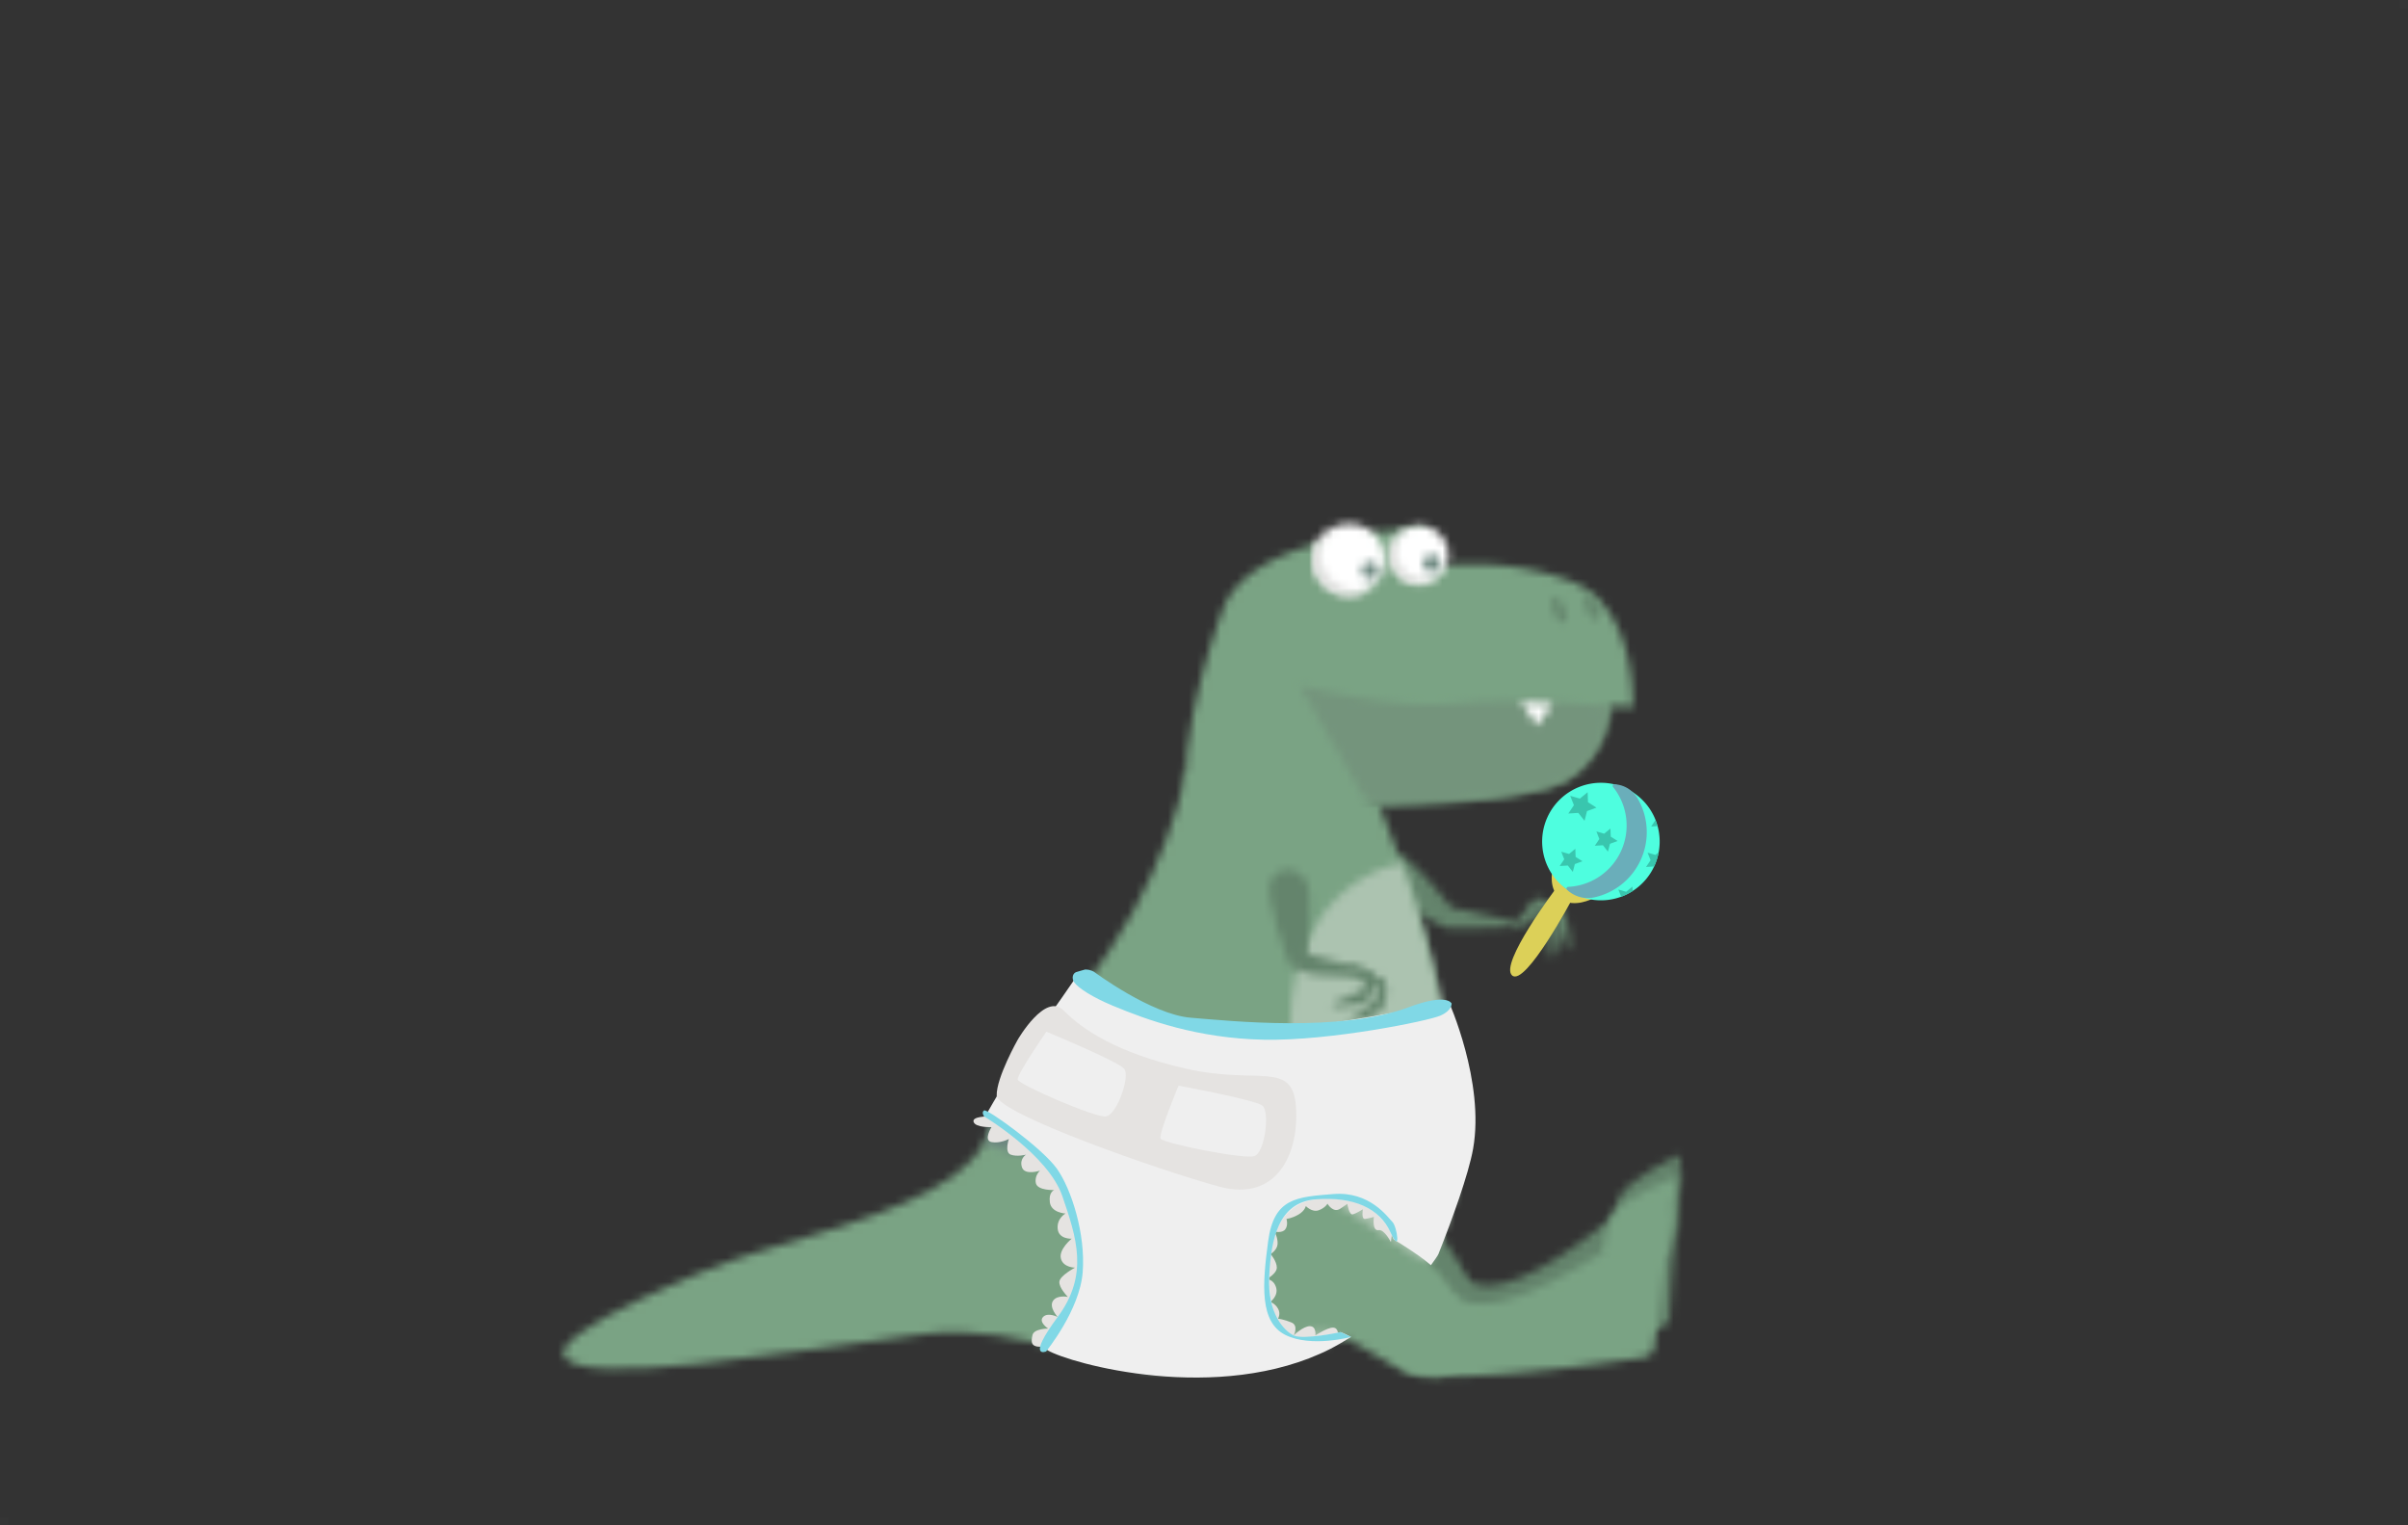 <svg xmlns="http://www.w3.org/2000/svg" xmlns:xlink="http://www.w3.org/1999/xlink" width="300" height="190" viewBox="0 0 300 190">
    <rect x="0" y="0" width="300" height="190" fill="#333333" stroke="none"/>
    <defs>
        <path id="a" d="M2.076.382C1.26 1.177.051 2.686.051 2.686l.755.04a.926.926 0 0 0 .74-.304c.462-.51 1.41-1.38 2.124-.86.98.716.743 4.405 1.174 4.917.431.511 1.446-3.799.622-4.72C4.826 1.043 3.626.13 2.74.13a.915.915 0 0 0-.665.253z"/>
        <path id="c" d="M1.692 1.083c-.555.91-.98 2.947-.98 2.947l.35-.525S2.417 1.5 3.563 2.137c1.147.637 1.978 4.481 2.54 4.965.562.485.3-4.088-.757-4.954C4.57 1.511 3.26.743 2.4.743c-.31 0-.56.1-.707.34z"/>
        <path id="e" d="M.362 3.08c.38 2.15 9.147 6.2 9.147 6.2s10.393.026 9.127-.505c-1.727-.723-8.624-2.094-8.624-2.094S5.13.408 3.45.16a3.368 3.368 0 0 0-.497-.037C1.438.123.02 1.14.363 3.08z"/>
        <path id="g" d="M4.71 10.454C1.26 20.05.6 26.218.6 26.218S-1.705 35.99 5.386 39.42c12.95 6.264 17.503-4.803 17.503-4.803s19.744.088 24.856-3.162c5.113-3.25 5.194-9.04 5.194-9.04l2.885.118s.602-12.53-7.695-15.686C39.83 3.69 31.75 4.966 31.75 4.966S30.74.338 29.617.292a6.15 6.15 0 0 0-.148-.002c-2.158 0-21.41.852-24.759 10.164z"/>
        <path id="i" d="M9.21 15.368s19.792.097 24.915-3.146c5.123-3.244 5.2-9.03 5.2-9.03s-12.02-1.211-19.209-.316C12.928 3.774.72.636.72.636l8.49 14.732z"/>
        <path id="k" d="M.513.502C.176.667.17 1.492.498 2.346c.327.854.867 1.412 1.203 1.248.336-.164.343-.99.015-1.842C1.426.998.972.474.638.474a.293.293 0 0 0-.125.028z"/>
        <path id="m" d="M.438.082c-.336.165-.344.99-.016 1.843.328.853.868 1.413 1.204 1.249.336-.164.343-.99.016-1.842C1.352.578.898.054.563.054a.283.283 0 0 0-.125.028z"/>
        <path id="o" d="M2.29 3.22L4.246.509.269.25z"/>
        <path id="q" d="M.074 4.295A4.465 4.465 0 0 0 8.9 5.631 4.465 4.465 0 0 0 5.155.55 4.465 4.465 0 0 0 .073 4.295z"/>
        <path id="s" d="M.075 3.478a4.466 4.466 0 0 0 3.729 5.097c1.42.22 2.776-.27 3.745-1.188a4.418 4.418 0 0 1-2.831.518A4.463 4.463 0 0 1 .99 2.81 4.427 4.427 0 0 1 2.34.27C1.174.914.297 2.059.076 3.479z"/>
        <path id="u" d="M.066 3.82A3.614 3.614 0 0 0 7.213 4.9 3.615 3.615 0 0 0 4.183.788 3.616 3.616 0 0 0 .067 3.82z"/>
        <path id="w" d="M.069 3.006a3.613 3.613 0 0 0 3.017 4.125 3.592 3.592 0 0 0 2.893-.838 3.605 3.605 0 0 1-2.124.32A3.616 3.616 0 0 1 .836 2.489 3.59 3.59 0 0 1 2.069.308a3.607 3.607 0 0 0-2 2.698z"/>
        <path id="y" d="M.465 1.346c-.087.575.31 1.113.885 1.199A1.055 1.055 0 0 0 1.666.46a1.057 1.057 0 0 0-1.202.886z"/>
        <path id="A" d="M.133 1.275a1.074 1.074 0 0 0 .901 1.223A1.075 1.075 0 0 0 1.356.372a1.075 1.075 0 0 0-1.223.902v.001z"/>
        <path id="C" d="M1.276 6.074C.13 8.644.569 10.986.569 10.986l7.729-.492.602-9.22.037-.583S2.42 3.501 1.276 6.074z"/>
        <path id="E" d="M1.044 10.744c-4.515 26.558 24.287 19.467 28.712 22.405 4.425 2.937 7.445 9.76 13.1 8.965 5.654-.795 3.609-7.4-.313-13.035a233.807 233.807 0 0 1-3.679-5.456 63.222 63.222 0 0 0-10.327-12.146C23.036 6.466 15.442.718 9.54.717c-4.015 0-7.245 2.66-8.497 10.027z"/>
        <path id="G" d="M7.118 12.293C1.442 3.203-2.963 23.4 4.914 23.909c7.878.51 27.084-3.756 27.084-3.756s1.443-.135 2.01-1.271L35.2.252c-3.042.066-22.406 21.13-28.082 12.04z"/>
        <path id="I" d="M64.348 28.424C53.264 41.678 56.14 40.989 52.443 47.449c-3.204 5.599-13.205 9.055-27.678 13.232C17.593 62.75-1.453 70.974.26 73.8c2.39 3.942 27.609-.565 44.953-2.799 6.187-.796 11.966.598 17.697 1.993 6.606 1.607 13.149 3.215 20.182 1.468 22.13-5.495 30.712-12.74 27.473-36.704-2.61-19.328-5.973-24.925-8.756-32.748L77.838.591s-2.406 14.577-13.49 27.833z"/>
        <path id="K" d="M24.883 36.092c6.043 17.614-3.482 25.994-17.902 25.51-6.04-.203-7.618.356-6.501.914 1.238.62 5.78 1.238 11.235.822C34.48 61.606 46.24 49.62 42.421 26.04 40.81 16.1 38.132 7.028 35.904.34 27.27 2 16.764 12.422 24.884 36.092z"/>
        <path id="M" d="M26.48 6.123c-7.137 4.464-16.196 8.928-19.226 3.257C2.19-.1-3.514 19.878 4.302 20.89c7.817 1.013 27.235-2.037 27.235-2.037s1.923-.04 2.149-1.25L35.852.2a.242.242 0 0 0-.024-.001c-.72 0-4.611 2.962-9.348 5.925z"/>
        <path id="O" d="M.413 1.553C-.801 3.367 2.728 12.358 2.728 12.358s1.398.872 3.238 1.11c2.272.291 7.742.38 7.01-.056-1.61-.958-8.086-2.583-8.086-2.583s.813-7.908-.228-9.25C4.098.854 3.255.373 2.409.373 1.69.373.969.718.413 1.553z"/>
        <path id="Q" d="M2.862.91s2.362.77 2.08 1.848c-.28 1.079-3.85 1.857-4.159 2.384-.31.528 4.157.286 4.695-.707.537-.993 1.012-2.912-.062-3.434C4.341.477 2.184.075 2.184.075l.678.835z"/>
        <path id="S" d="M1.202.822s3.066.862 2.927 2.07C3.989 4.097.7 5.883.469 6.521c-.23.638 3.971-.828 4.364-2.016.392-1.188.617-3.332-.462-3.59C3.896.803 3.225.771 2.623.771c-.766 0-1.42.051-1.42.051z"/>
        <path id="U" d="M.606 14.406c11.883 5.465 26.105-3.998 26.105-3.998s-4.363-.482-9.43-2.755C15.485 6.846 5.547 3.82 8.362.55 3.366 6.354 2.437 10.901.606 14.406z"/>
        <path id="W" d="M1.253 5.188C-.056 7.68.23 10.046.23 10.046l7.746.006L9.17.89 9.245.31S2.562 2.694 1.253 5.188z"/>
        <path id="Y" d="M.587 9.334C2.24 28.257 16.222 26.135 25.85 24.014c3.79-.834 6.904-1.67 8.327-1.221 5.04 1.587 9.764 7.228 14.99 4.954 5.227-2.273 1.974-9.3-3.3-13.573-1.868-1.515-4.237-2.792-5.606-3.785-4.272-3.1-8.286-5.424-13.036-7.76C23.892.99 20.113.276 16.468.276 7.932.276.138 4.196.588 9.334z"/>
    </defs>
    <g fill="none" fill-rule="evenodd">
        <path fill-rule="nonzero" d="M0 0h300v190H0z"/>
        <g transform="translate(188.4 112.762)">
            <mask id="b" fill="#fff">
                <use xlink:href="#a"/>
            </mask>
            <path fill="#64846C" d="M4.276 9.676l-6.915-7.402 5.752-5.375 6.915 7.404z" mask="url(#b)"/>
        </g>
        <g transform="translate(189.2 111.162)">
            <mask id="d" fill="#fff">
                <use xlink:href="#c"/>
            </mask>
            <path fill="#64846C" d="M4.912 10.865l-7.65-8.19 5.752-5.373 7.65 8.189z" mask="url(#d)"/>
        </g>
        <g transform="translate(170.8 106.362)">
            <mask id="f" fill="#fff">
                <use xlink:href="#e"/>
            </mask>
            <path fill="#64846C" d="M1.71 13.395L-2.373-.169l19.211-5.786 5.29 16.273z" mask="url(#f)"/>
        </g>
        <g transform="translate(147.6 65.562)">
            <mask id="h" fill="#fff">
                <use xlink:href="#g"/>
            </mask>
            <path fill="#7AA384" d="M3.72-5.374L60.464 3.32l-7.062 46.09-56.743-8.693z" mask="url(#h)"/>
        </g>
        <g transform="translate(161.2 84.762)">
            <mask id="j" fill="#fff">
                <use xlink:href="#i"/>
            </mask>
            <path fill="#74947C" d="M-2.58-6.653l43.87 8.45-3.021 19.72-36.644-5.615z" mask="url(#j)"/>
        </g>
        <g transform="translate(197.2 73.562)">
            <mask id="l" fill="#fff">
                <use xlink:href="#k"/>
            </mask>
            <path fill="#64846C" d="M-1.052-1.485l5.276.81-.959 6.257-5.276-.81z" mask="url(#l)"/>
        </g>
        <g transform="translate(193.2 74.362)">
            <mask id="n" fill="#fff">
                <use xlink:href="#m"/>
            </mask>
            <path fill="#64846C" d="M-1.127-1.905l5.276.809L3.19 5.16l-5.276-.808z" mask="url(#n)"/>
        </g>
        <g transform="translate(189.2 87.162)">
            <mask id="p" fill="#fff">
                <use xlink:href="#o"/>
            </mask>
            <path fill="#FFF" d="M-1.082-2.004l7.24 1.11-.959 6.257-7.24-1.11z" mask="url(#p)"/>
        </g>
        <g transform="translate(163.6 64.762)">
            <mask id="r" fill="#fff">
                <use xlink:href="#q"/>
            </mask>
            <path fill="#FFF" d="M-.933-2.418L11.87-.458 9.907 12.344l-12.801-1.96z" mask="url(#r)"/>
        </g>
        <g transform="translate(163.6 65.562)">
            <mask id="t" fill="#fff">
                <use xlink:href="#s"/>
            </mask>
            <path fill="#E1E0DF" d="M-2.895 9.583L8.97 11.401 10.788-.471-1.075-2.29z" mask="url(#t)"/>
        </g>
        <g transform="translate(173.2 64.762)">
            <mask id="v" fill="#fff">
                <use xlink:href="#u"/>
            </mask>
            <path fill="#FFF" d="M-1.1-2.096L10.096-.38 8.38 10.816-2.816 9.1z" mask="url(#v)"/>
        </g>
        <g transform="translate(173.2 65.562)">
            <mask id="x" fill="#fff">
                <use xlink:href="#w"/>
            </mask>
            <path fill="#E1E0DF" d="M-2.816 8.3L7.502 9.881 9.122-.684l-10.32-1.581z" mask="url(#x)"/>
        </g>
        <g transform="translate(169.2 69.562)">
            <mask id="z" fill="#fff">
                <use xlink:href="#y"/>
            </mask>
            <path fill="#6D8880" d="M-1.058-1.992l6.061.929-.929 6.06-6.061-.929z" mask="url(#z)"/>
        </g>
        <g transform="translate(177.2 68.762)">
            <mask id="B" fill="#fff">
                <use xlink:href="#A"/>
            </mask>
            <path fill="#6D8880" d="M-1.42-2.126l6.178.946-.947 6.176-6.177-.945z" mask="url(#B)"/>
        </g>
        <g transform="translate(200.4 143.162)">
            <mask id="D" fill="#fff">
                <use xlink:href="#C"/>
            </mask>
            <path fill="#64846C" d="M-1.388 12.54l.912-14.136 11.194.722-.912 14.137z" mask="url(#D)"/>
        </g>
        <g transform="translate(138 126.362)">
            <mask id="F" fill="#fff">
                <use xlink:href="#E"/>
            </mask>
            <path fill="#64846C" d="M-2.782 40.984L-.033-1.6l50.431 3.254-2.748 42.584z" mask="url(#F)"/>
        </g>
        <g transform="translate(174 145.562)">
            <mask id="H" fill="#fff">
                <use xlink:href="#G"/>
            </mask>
            <path fill="#64846C" d="M-1.569 25.17L.294-3.68l36.698 2.368-1.862 28.85z" mask="url(#H)"/>
        </g>
        <g transform="translate(70 95.162)">
            <mask id="J" fill="#fff">
                <use xlink:href="#I"/>
            </mask>
            <path fill="#7AA384" d="M-28.3 40.58L98.251-9.11 128.569 68.1 2.016 117.792z" mask="url(#J)"/>
        </g>
        <g transform="translate(138.8 107.162)">
            <mask id="L" fill="#fff">
                <use xlink:href="#K"/>
            </mask>
            <path fill="#ACC3B0" d="M-40.696 28.572L36.736-1.832 59.59 56.371l-77.432 30.403z" mask="url(#L)"/>
        </g>
        <g transform="translate(172.4 150.362)">
            <mask id="N" fill="#fff">
                <use xlink:href="#M"/>
            </mask>
            <path fill="#7AA384" d="M-2.242 21.733l3.59-27.696 36.47 4.726-3.59 27.697z" mask="url(#N)"/>
        </g>
        <g transform="translate(158 107.962)">
            <mask id="P" fill="#fff">
                <use xlink:href="#O"/>
            </mask>
            <path fill="#64846C" d="M-5.749 9.935L.684-2.685l17.876 9.11-6.433 12.621z" mask="url(#P)"/>
        </g>
        <g transform="translate(165.2 119.962)">
            <mask id="R" fill="#fff">
                <use xlink:href="#Q"/>
            </mask>
            <path fill="#64846C" d="M-2.456 5.49l4.2-8.243L9.11 1.002l-4.2 8.241z" mask="url(#R)"/>
        </g>
        <g transform="translate(167.6 120.762)">
            <mask id="T" fill="#fff">
                <use xlink:href="#S"/>
            </mask>
            <path fill="#64846C" d="M-3.55 6.458L1.095-2.66l7.367 3.754-4.647 9.118z" mask="url(#T)"/>
        </g>
        <g transform="translate(122 127.962)">
            <mask id="V" fill="#fff">
                <use xlink:href="#U"/>
            </mask>
            <path fill="#6D8880" d="M-4.768 5.01L22.13-5.552l6.864 17.479L2.095 22.488z" mask="url(#V)"/>
        </g>
        <g transform="translate(199.6 146.362)">
            <mask id="X" fill="#fff">
                <use xlink:href="#W"/>
            </mask>
            <path fill="#7AA384" d="M-1.822 11.47L0-2.577l11.124 1.442-1.82 14.048z" mask="url(#X)"/>
        </g>
        <g transform="translate(131.6 143.162)">
            <mask id="Z" fill="#fff">
                <use xlink:href="#Y"/>
            </mask>
            <path fill="#7AA384" d="M4.92 38.999L-2.93 2.066 46.504-8.439l7.85 36.933z" mask="url(#Z)"/>
        </g>
        <path fill="#E5E3E1" d="M166.687 166.286s.096-.913-.628-.913c-.723 0-2.185.974-2.185.974s.163-1.152-.687-1.152c-.85 0-2.012 1.152-2.012 1.152s.644-1.225-.27-1.611c-.917-.386-1.688-.482-1.688-.482s.386-.579 0-1.252c-.386-.676-.964-.82-.964-.82s1.06-.772.723-1.832c-.337-1.06-1.184-1.01-1.184-1.01s1.28-.676 1.28-1.447-.771-1.688-.771-1.688.82-.481.868-1.252c.048-.772-.382-1.542-.382-1.542s.96.24 1.346-.29c.386-.53.144-1.288.144-1.288s.675-.062 1.494-.543c.82-.483.916-1.06.916-1.06s.77.819 1.59.53c.82-.29 1.109-.82 1.109-.82s.706 1.218 1.59.62l.884-.597s.217 1.415.679 1.299c.461-.117 1.25-.63 1.25-.63s-.21 1.26.272 1.2c.482-.06 1.104-.248 1.104-.248s-.255 1.795.59 1.646c.713-.127 1.532 1.492 1.532 1.492l.484-3.866-11.03-3.046-7.331 5.601 1.157 9.397 3.662 5.254 5.735-.772.723-1.004zM123.121 139.069s-2.078-.032-1.823.689c.255.722 2.227.64 2.227.64s-1.038 1.65 0 1.862c1.038.212 2.165-.382 2.165-.382s-.576 1.654.23 1.95c.805.297 1.907 0 1.907 0s-.848.51-.508 1.57c.339 1.058 2.247.422 2.247.422s-.721.636-.51 1.57c.213.932 2.29.848 2.29.848s-.721.212-.551 1.526c.17 1.314 1.95 1.399 1.95 1.399s-1.102.593-.974 1.908c.126 1.314 1.737 1.23 1.737 1.23s-1.62 1.314-1.339 2.458c.28 1.145 1.763 1.145 1.763 1.145s-1.865.976-1.95 1.739c-.085.762 1.06 1.908 1.06 1.908s-1.356-.298-1.866.508c-.508.805.595 1.993.595 1.993s-1.23-.636-1.824 0c-.593.635.636 1.441.636 1.441s-1.764-.008-1.95.806c-.186.814-.254 1.569 1.23 1.441 1.483-.127 7.946-8.819 5.796-13.567-2.15-4.749-4.248-11.713-7.164-13.213-2.915-1.499-5.374-1.891-5.374-1.891"/>
        <path fill="#EFEFEF" d="M167.02 165.932c-.852.216-2.004.383-2.48.432-.338.034-.671.087-1.003.162-1.328.302-5.377.556-5.413-7.54-.043-9.686 5.341-10.304 10.068-9.377 2.922.573 4.623 2.65 5.427 4.76 1.292.816 2.858 1.766 4.18 2.837.158.129.315.26.47.393.493-.673.869-1.219.943-1.405 1.635-4.12 3.75-9.896 4.317-13.11 1.472-8.33-3.06-18.37-3.06-18.37s-17.533 4.151-27.656 3.446c-10.123-.707-18.443-6.89-18.443-6.89s-3.737 5.453-5.593 7.947c-1.857 2.495-5.838 9.498-5.838 9.498s9.627 4.953 11.502 15.08c1.875 10.128-6.677 12.752-3.937 14.392 2.74 1.64 21.333 6.858 35.232-.163.737-.372 1.742-.97 2.591-1.49-.512-.254-.79-.413-1.308-.602"/>
        <path fill="#E5E3E1" d="M126.79 129.517s3.436-5.967 5.717-3.653c2.28 2.314 6.6 5.305 15.335 7.274 8.911 2.008 13.194-1.086 13.613 4.714.418 5.8-2.337 11.914-9.558 9.958-7.221-1.956-27.67-9.104-27.724-11.34-.053-2.236 2.616-6.953 2.616-6.953"/>
        <path fill="#EFEFEF" d="M130.363 128.514s-3.722 5.366-3.569 5.976c.152.61 9.602 4.739 10.974 4.579 1.372-.16 3.063-4.996 2.294-5.931-.77-.935-9.7-4.624-9.7-4.624M146.825 135.238s-2.514 6.027-2.236 6.592c.277.564 10.383 2.619 11.69 2.175 1.308-.443 1.947-5.527.999-6.28-.948-.753-10.453-2.487-10.453-2.487"/>
        <path fill="#80D8E6" d="M133.828 122.36c-.356-.501-.202-1.222.404-1.321.063-.01.88-.266.944-.269.647-.031 1.122.282 1.122.282s7.13 5.315 12.044 5.717c4.914.4 18.672 1.865 27.17-1.31 4.83-1.806 5.337-.458 5.337-.458s.086.864-1.419 1.516c-1.504.652-13.714 3.16-21.982 2.992-8.268-.167-14.525-2.45-18.807-4.232-2.473-1.03-4.282-2.172-4.813-2.917M122.607 139.07s7.992 4.783 9.747 9.931c1.755 5.148 3.336 9.756-.583 15.05-3.92 5.295-1.447 4.294-1.447 4.294s4.19-5.121 4.563-9.87c.372-4.748-1.396-10.335-3.212-12.895-1.816-2.561-8.686-7.496-9.068-7.263-.383.233 0 .752 0 .752M167.02 165.932s-4.629.996-5.845.416c-1.217-.582-3.279-2.744-3.05-7.362.227-4.618 1.11-9.238 5.837-9.596 4.725-.358 7.92 1.14 9.263 4.095 1.343 2.956.851-.67.255-1.267-.596-.596-2.803-3.855-7.385-3.482-4.583.374-7.38.478-8.106 5.892-.725 5.414-1.062 10.05 2.15 11.656 3.212 1.606 8.188.25 8.188.25l-1.308-.602z"/>
        <path fill="#DCD058" d="M193.866 110.65s-7.136 9.43-5.475 10.86c1.66 1.432 7.54-9.627 7.54-9.627l-2.065-1.233z"/>
        <path fill="#DCD058" d="M193.403 108.446s-.537 2.38 1.07 3.548c1.608 1.167 3.934-.053 3.934-.053s-1.9-.22-3.038-1.049-1.966-2.446-1.966-2.446"/>
        <path fill="#4EFEDF" d="M206.126 107.83a7.321 7.321 0 1 1-13.354-6.005 7.321 7.321 0 0 1 13.354 6.005"/>
        <path fill="#6AAEBA" d="M195.223 110.82l.017.016a3.73 3.73 0 0 0 3.367.946 8.3 8.3 0 0 0 5.821-4.715 8.307 8.307 0 0 0-.438-7.662 3.502 3.502 0 0 0-2.635-1.694 7.304 7.304 0 0 0-.228-.02c-.179-.013-.277.199-.165.339a7.653 7.653 0 0 1-5.595 12.441c-.179.009-.272.223-.144.348"/>
        <path fill="#39C6AE" d="M197.795 98.68l.045 1.25 1.055.672-1.175.43-.313 1.21-.771-.984-1.248.076.698-1.037-.46-1.165 1.204.344zM196.262 105.728l.036 1.012.855.542-.951.348-.253.98-.624-.798-1.01.063.564-.84-.37-.942.973.279zM200.638 103.203l.036 1.012.854.542-.95.348-.253.98-.624-.797-1.01.062.564-.84-.37-.942.972.279zM206.239 102.164l-.53.788.774-.047a7.501 7.501 0 0 0-.244-.74M206.641 106.156l-.403.333-.974-.279.372.942-.565.84 1.004-.062c.016-.034.035-.065.05-.1.247-.547.411-1.11.516-1.674M203.376 110.439l-.78.644-.973-.279.354.9a7.299 7.299 0 0 0 1.42-.703l-.02-.562z"/>
        <path fill="#FFF" fill-opacity=".01" d="M0 189h1v1H0zM299 0h1v1h-1z"/>
    </g>
</svg>
